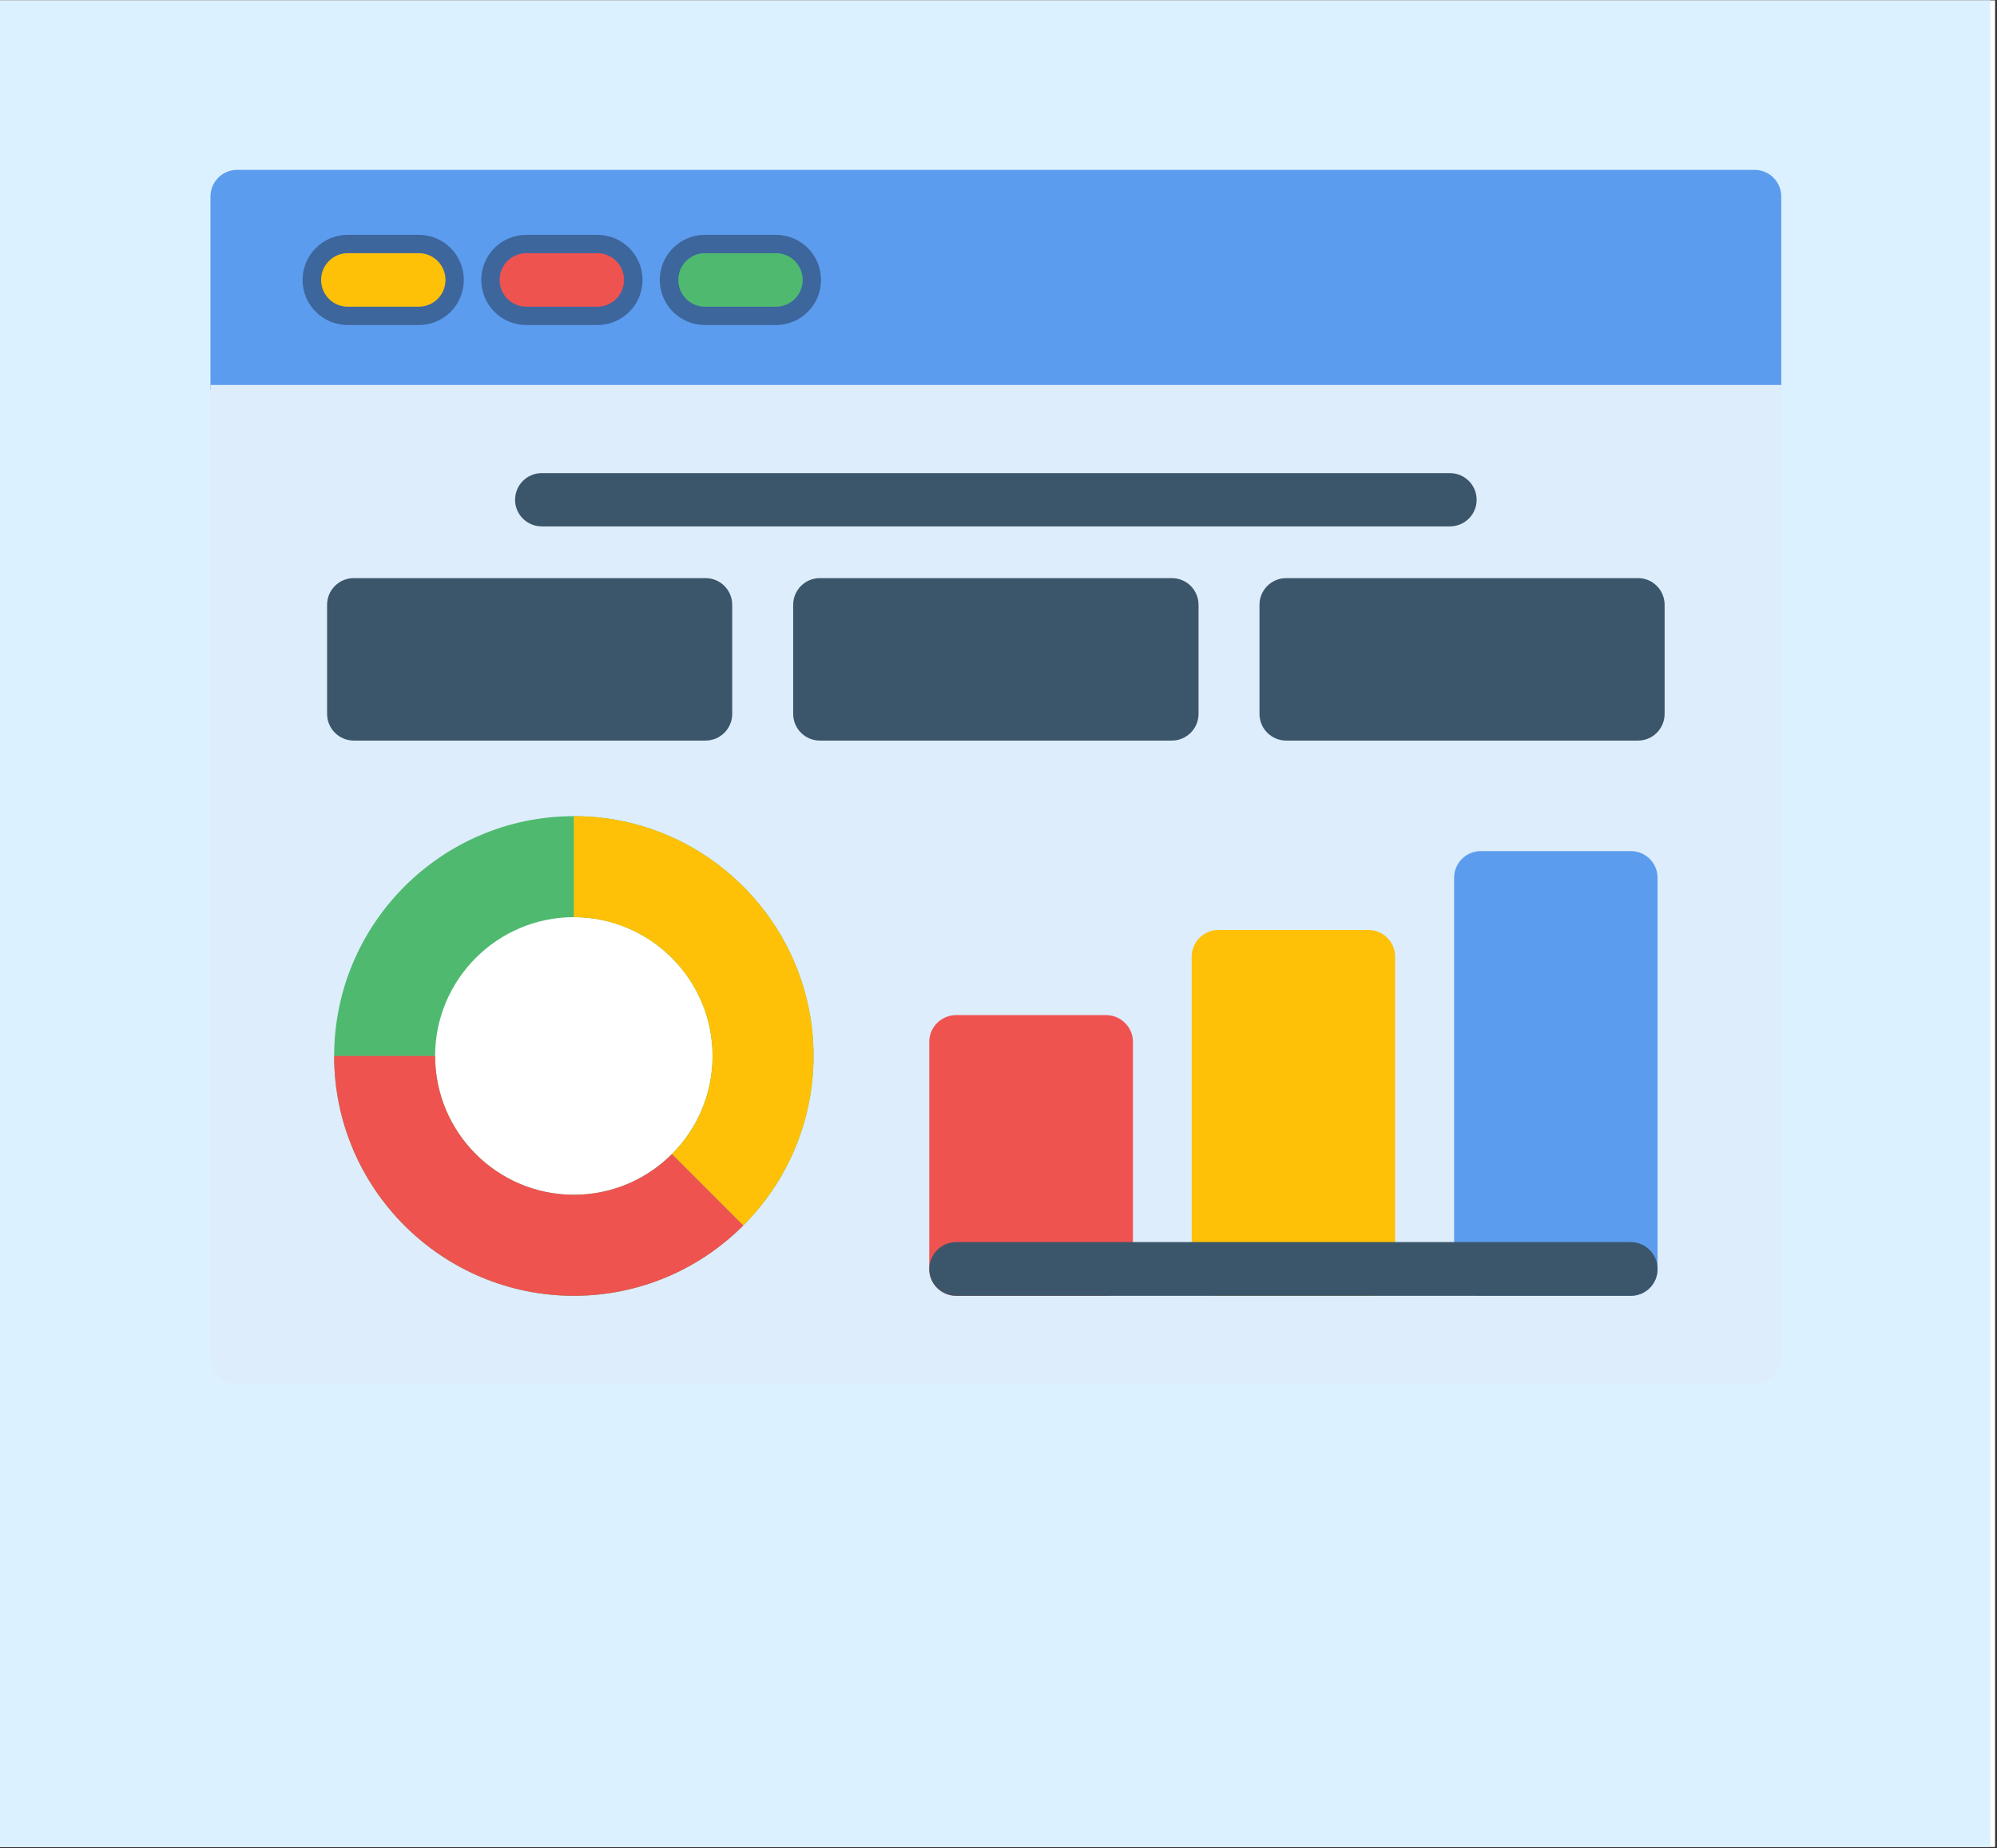 <svg xmlns="http://www.w3.org/2000/svg" xmlns:xlink="http://www.w3.org/1999/xlink" width="710" zoomAndPan="magnify" viewBox="0 0 532.5 492.75" height="657" preserveAspectRatio="xMidYMid meet" version="1.0"><rect x="0" y="0" width="532.5" height="492.75" fill="#333333" stroke="none"/><defs><clipPath id="faaa688ce6"><path d="M 0 0.105 L 532 0.105 L 532 492.395 L 0 492.395 Z M 0 0.105 " clip-rule="nonzero"/></clipPath><clipPath id="6c704346da"><path d="M 0 0.105 L 531 0.105 L 531 492.379 L 0 492.379 Z M 0 0.105 " clip-rule="nonzero"/></clipPath><clipPath id="d44deb4750"><path d="M 56.117 45.277 L 474.973 45.277 L 474.973 104 L 56.117 104 Z M 56.117 45.277 " clip-rule="nonzero"/></clipPath><clipPath id="a3f36e1403"><path d="M 56.117 102 L 474.973 102 L 474.973 368.973 L 56.117 368.973 Z M 56.117 102 " clip-rule="nonzero"/></clipPath></defs><g clip-path="url(#faaa688ce6)"><path fill="#ffffff" d="M 0 0.105 L 532 0.105 L 532 492.395 L 0 492.395 Z M 0 0.105 " fill-opacity="1" fill-rule="nonzero"/></g><g clip-path="url(#6c704346da)"><path fill="#dcf1ff" d="M 0 0.105 L 530.73 0.105 L 530.73 492.379 L 0 492.379 Z M 0 0.105 " fill-opacity="1" fill-rule="nonzero"/></g><g clip-path="url(#d44deb4750)"><path fill="#5c9cee" d="M 56.117 103.977 L 56.117 52.414 C 56.117 48.469 59.297 45.285 63.242 45.285 L 467.848 45.285 C 471.793 45.285 474.973 48.469 474.973 52.414 L 474.973 103.977 Z M 56.117 103.977 " fill-opacity="1" fill-rule="evenodd"/></g><g clip-path="url(#a3f36e1403)"><path fill="#ddedfc" d="M 467.848 368.965 L 63.242 368.965 C 59.297 368.965 56.117 365.781 56.117 361.895 L 56.117 102.621 L 474.973 102.621 L 474.973 361.895 C 474.973 365.781 471.793 368.965 467.848 368.965 Z M 467.848 368.965 " fill-opacity="1" fill-rule="evenodd"/></g><path fill="#3b566a" d="M 386.621 140.332 L 144.469 140.332 C 140.523 140.332 137.344 137.152 137.344 133.262 C 137.344 129.312 140.523 126.133 144.469 126.133 L 386.621 126.133 C 390.566 126.133 393.746 129.312 393.746 133.262 C 393.746 137.152 390.566 140.332 386.621 140.332 Z M 386.621 140.332 " fill-opacity="1" fill-rule="evenodd"/><path fill="#3b566a" d="M 188.117 197.434 L 94.344 197.434 C 90.398 197.434 87.219 194.25 87.219 190.301 L 87.219 161.25 C 87.219 157.305 90.398 154.121 94.344 154.121 L 188.117 154.121 C 192.062 154.121 195.246 157.305 195.246 161.25 L 195.246 190.301 C 195.246 194.25 192.062 197.434 188.117 197.434 Z M 188.117 197.434 " fill-opacity="1" fill-rule="evenodd"/><path fill="#3b566a" d="M 312.461 197.434 L 218.629 197.434 C 214.684 197.434 211.5 194.25 211.5 190.301 L 211.5 161.25 C 211.5 157.305 214.684 154.121 218.629 154.121 L 312.461 154.121 C 316.406 154.121 319.59 157.305 319.59 161.25 L 319.59 190.301 C 319.59 194.25 316.406 197.434 312.461 197.434 Z M 312.461 197.434 " fill-opacity="1" fill-rule="evenodd"/><path fill="#3b566a" d="M 436.805 197.434 L 342.973 197.434 C 339.027 197.434 335.844 194.25 335.844 190.301 L 335.844 161.25 C 335.844 157.305 339.027 154.121 342.973 154.121 L 436.805 154.121 C 440.691 154.121 443.871 157.305 443.871 161.25 L 443.871 190.301 C 443.871 194.25 440.691 197.434 436.805 197.434 Z M 436.805 197.434 " fill-opacity="1" fill-rule="evenodd"/><path fill="#ef5350" d="M 294.906 345.453 L 254.973 345.453 C 251.027 345.453 247.785 342.27 247.785 338.324 L 247.785 277.746 C 247.785 273.801 251.027 270.617 254.973 270.617 L 294.906 270.617 C 298.855 270.617 302.094 273.801 302.094 277.746 L 302.094 338.324 C 302.094 342.27 298.855 345.453 294.906 345.453 Z M 294.906 345.453 " fill-opacity="1" fill-rule="evenodd"/><path fill="#ffc107" d="M 364.883 345.453 L 324.891 345.453 C 320.941 345.453 317.762 342.27 317.762 338.324 L 317.762 255.062 C 317.762 251.113 320.941 247.93 324.891 247.93 L 364.883 247.93 C 368.832 247.93 372.012 251.113 372.012 255.062 L 372.012 338.324 C 372.012 342.27 368.832 345.453 364.883 345.453 Z M 364.883 345.453 " fill-opacity="1" fill-rule="evenodd"/><path fill="#5c9cee" d="M 434.859 345.453 L 394.867 345.453 C 390.918 345.453 387.738 342.27 387.738 338.324 L 387.738 234.023 C 387.738 230.078 390.918 226.895 394.867 226.895 L 434.859 226.895 C 438.809 226.895 441.988 230.078 441.988 234.023 L 441.988 338.324 C 441.988 342.27 438.809 345.453 434.859 345.453 Z M 434.859 345.453 " fill-opacity="1" fill-rule="evenodd"/><path fill="#3b566a" d="M 434.859 345.453 L 254.973 345.453 C 251.027 345.453 247.785 342.27 247.785 338.324 C 247.785 334.375 251.027 331.133 254.973 331.133 L 434.859 331.133 C 438.809 331.133 441.988 334.375 441.988 338.324 C 441.988 342.27 438.809 345.453 434.859 345.453 Z M 434.859 345.453 " fill-opacity="1" fill-rule="evenodd"/><path fill="#4fba6f" d="M 153.012 345.453 C 117.789 345.453 89.102 316.816 89.102 281.52 C 89.102 246.281 117.789 217.586 153.012 217.586 C 188.234 217.586 216.922 246.281 216.922 281.52 C 216.922 316.816 188.234 345.453 153.012 345.453 Z M 153.012 345.453 " fill-opacity="1" fill-rule="evenodd"/><path fill="#ffffff" d="M 153.012 318.523 C 132.633 318.523 116.02 301.965 116.02 281.52 C 116.02 261.129 132.633 244.512 153.012 244.512 C 173.391 244.512 190.004 261.129 190.004 281.52 C 190.004 301.965 173.391 318.523 153.012 318.523 Z M 153.012 318.523 " fill-opacity="1" fill-rule="evenodd"/><path fill="#ffc107" d="M 198.191 326.715 C 209.734 315.164 216.922 299.137 216.922 281.52 C 216.922 246.281 188.234 217.586 153.012 217.586 L 153.012 244.512 C 173.391 244.512 190.004 261.129 190.004 281.52 C 190.004 291.715 185.879 301.023 179.164 307.684 Z M 198.191 326.715 " fill-opacity="1" fill-rule="evenodd"/><path fill="#ef5350" d="M 198.191 326.715 L 179.164 307.684 C 172.449 314.398 163.203 318.523 153.012 318.523 C 132.633 318.523 116.02 301.965 116.02 281.52 L 89.102 281.52 C 89.102 316.816 117.789 345.453 153.012 345.453 C 170.625 345.453 186.586 338.324 198.191 326.715 Z M 198.191 326.715 " fill-opacity="1" fill-rule="evenodd"/><path fill="#3d669d" d="M 111.66 86.652 L 92.695 86.652 C 86.098 86.652 80.68 81.289 80.68 74.629 C 80.68 67.973 86.098 62.609 92.695 62.609 L 111.66 62.609 C 118.316 62.609 123.68 67.973 123.68 74.629 C 123.68 81.289 118.316 86.652 111.66 86.652 Z M 159.312 86.652 L 140.348 86.652 C 133.691 86.652 128.332 81.289 128.332 74.629 C 128.332 67.973 133.691 62.609 140.348 62.609 L 159.312 62.609 C 165.91 62.609 171.332 67.973 171.332 74.629 C 171.332 81.289 165.91 86.652 159.312 86.652 Z M 206.906 86.652 L 187.941 86.652 C 181.344 86.652 175.926 81.289 175.926 74.629 C 175.926 67.973 181.344 62.609 187.941 62.609 L 206.906 62.609 C 213.562 62.609 218.922 67.973 218.922 74.629 C 218.922 81.289 213.562 86.652 206.906 86.652 Z M 206.906 86.652 " fill-opacity="1" fill-rule="evenodd"/><path fill="#ffc107" d="M 111.66 81.762 L 92.695 81.762 C 88.809 81.762 85.625 78.578 85.625 74.629 C 85.625 70.684 88.809 67.5 92.695 67.5 L 111.66 67.5 C 115.609 67.5 118.789 70.684 118.789 74.629 C 118.789 78.578 115.609 81.762 111.66 81.762 Z M 111.66 81.762 " fill-opacity="1" fill-rule="evenodd"/><path fill="#ef5350" d="M 159.312 81.762 L 140.348 81.762 C 136.402 81.762 133.219 78.578 133.219 74.629 C 133.219 70.684 136.402 67.5 140.348 67.5 L 159.312 67.5 C 163.203 67.5 166.383 70.684 166.383 74.629 C 166.383 78.578 163.203 81.762 159.312 81.762 Z M 159.312 81.762 " fill-opacity="1" fill-rule="evenodd"/><path fill="#4fba6f" d="M 206.906 81.762 L 187.941 81.762 C 184.055 81.762 180.871 78.578 180.871 74.629 C 180.871 70.684 184.055 67.5 187.941 67.5 L 206.906 67.5 C 210.855 67.5 214.035 70.684 214.035 74.629 C 214.035 78.578 210.855 81.762 206.906 81.762 Z M 206.906 81.762 " fill-opacity="1" fill-rule="evenodd"/></svg>